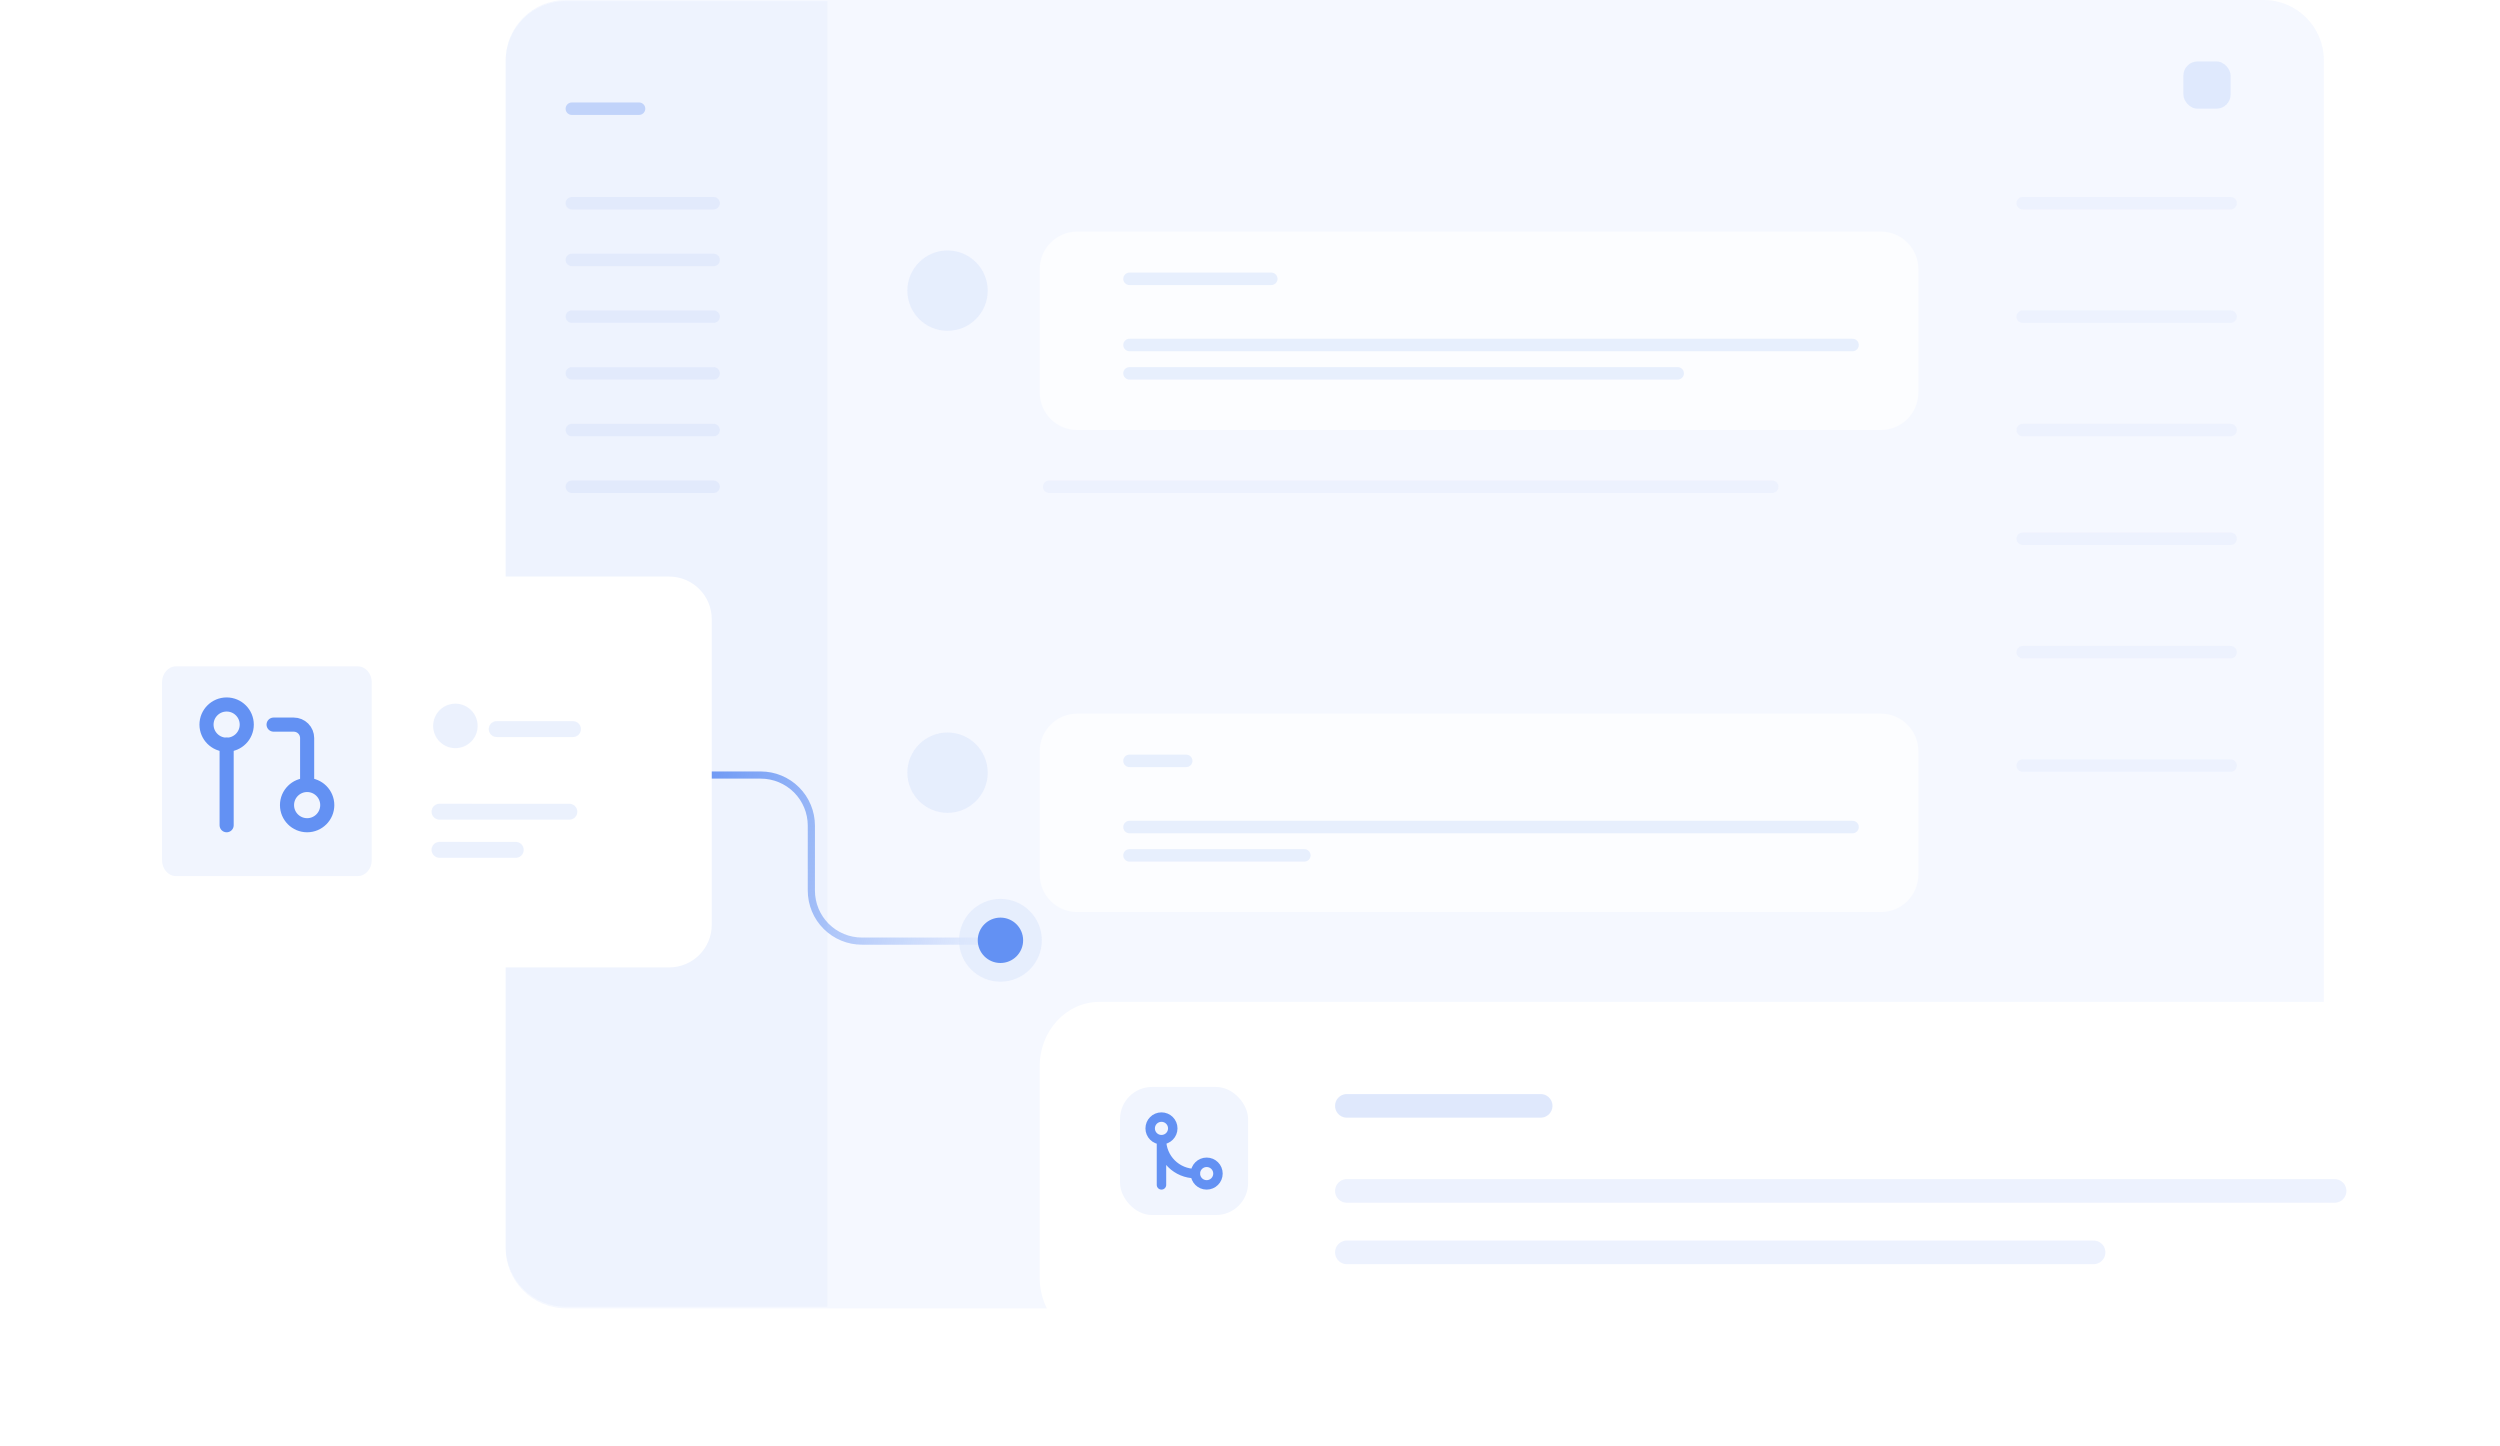 <svg width="529" height="306" viewBox="0 0 529 306" fill="none" xmlns="http://www.w3.org/2000/svg">
<path d="M478.978 0L119.75 0C112.708 0 107 5.708 107 12.75L107 264.095C107 271.136 112.708 276.845 119.75 276.845H478.978C486.019 276.845 491.728 271.136 491.728 264.095V12.75C491.728 5.708 486.019 0 478.978 0Z" fill="#F1F5FE" fill-opacity="0.75"/>
<path d="M119.724 276.504H175.085V0.238L119.724 0.238C118.053 0.238 116.398 0.567 114.854 1.207C113.31 1.847 111.907 2.784 110.726 3.966C109.544 5.148 108.607 6.551 107.968 8.095C107.328 9.639 107 11.293 107 12.965L107 263.788C107.002 267.161 108.344 270.395 110.729 272.78C113.115 275.164 116.351 276.504 119.724 276.504V276.504Z" fill="#D8E4FC" fill-opacity="0.25"/>
<path opacity="0.65" d="M398 49H227.931C223.551 49 220 52.551 220 56.931V83.069C220 87.449 223.551 91 227.931 91H398C402.38 91 405.931 87.449 405.931 83.069V56.931C405.931 52.551 402.38 49 398 49Z" fill="white"/>
<path d="M269 59H239" stroke="#C1D3FA" stroke-opacity="0.35" stroke-width="2.637" stroke-linecap="round" stroke-linejoin="round"/>
<path d="M392 73H239" stroke="#C1D3FA" stroke-opacity="0.35" stroke-width="2.637" stroke-linecap="round" stroke-linejoin="round"/>
<path d="M355 79H239" stroke="#C1D3FA" stroke-opacity="0.35" stroke-width="2.637" stroke-linecap="round" stroke-linejoin="round"/>
<circle cx="200.5" cy="61.5" r="8.5" fill="#D8E4FC" fill-opacity="0.5"/>
<path opacity="0.65" d="M398 151H227.931C223.551 151 220 154.551 220 158.931V185.069C220 189.449 223.551 193 227.931 193H398C402.38 193 405.931 189.449 405.931 185.069V158.931C405.931 154.551 402.38 151 398 151Z" fill="white"/>
<path d="M251 161H239" stroke="#C1D3FA" stroke-opacity="0.35" stroke-width="2.637" stroke-linecap="round" stroke-linejoin="round"/>
<path d="M392 175H239" stroke="#C1D3FA" stroke-opacity="0.35" stroke-width="2.637" stroke-linecap="round" stroke-linejoin="round"/>
<path d="M276 181H239" stroke="#C1D3FA" stroke-opacity="0.35" stroke-width="2.637" stroke-linecap="round" stroke-linejoin="round"/>
<circle cx="200.5" cy="163.5" r="8.5" fill="#D8E4FC" fill-opacity="0.5"/>
<path d="M375 103H222" stroke="#C1D3FA" stroke-opacity="0.15" stroke-width="2.637" stroke-linecap="round" stroke-linejoin="round"/>
<path d="M135.223 23H121" stroke="#C1D3FA" stroke-width="2.637" stroke-linecap="round" stroke-linejoin="round"/>
<path d="M151 43H121" stroke="#C1D3FA" stroke-opacity="0.25" stroke-width="2.637" stroke-linecap="round" stroke-linejoin="round"/>
<path d="M151 55H121" stroke="#C1D3FA" stroke-opacity="0.25" stroke-width="2.637" stroke-linecap="round" stroke-linejoin="round"/>
<path d="M151 67H121" stroke="#C1D3FA" stroke-opacity="0.25" stroke-width="2.637" stroke-linecap="round" stroke-linejoin="round"/>
<path d="M151 79H121" stroke="#C1D3FA" stroke-opacity="0.25" stroke-width="2.637" stroke-linecap="round" stroke-linejoin="round"/>
<path d="M151 91H121" stroke="#C1D3FA" stroke-opacity="0.25" stroke-width="2.637" stroke-linecap="round" stroke-linejoin="round"/>
<path d="M151 103H121" stroke="#C1D3FA" stroke-opacity="0.25" stroke-width="2.637" stroke-linecap="round" stroke-linejoin="round"/>
<path d="M472 43H428" stroke="#C1D3FA" stroke-opacity="0.15" stroke-width="2.637" stroke-linecap="round" stroke-linejoin="round"/>
<path d="M472 67H428" stroke="#C1D3FA" stroke-opacity="0.15" stroke-width="2.637" stroke-linecap="round" stroke-linejoin="round"/>
<path d="M472 91H428" stroke="#C1D3FA" stroke-opacity="0.15" stroke-width="2.637" stroke-linecap="round" stroke-linejoin="round"/>
<path d="M472 114H428" stroke="#C1D3FA" stroke-opacity="0.15" stroke-width="2.637" stroke-linecap="round" stroke-linejoin="round"/>
<path d="M472 138H428" stroke="#C1D3FA" stroke-opacity="0.15" stroke-width="2.637" stroke-linecap="round" stroke-linejoin="round"/>
<path d="M472 162H428" stroke="#C1D3FA" stroke-opacity="0.15" stroke-width="2.637" stroke-linecap="round" stroke-linejoin="round"/>
<path d="M234.45 199.142H182.393C180.987 199.144 179.595 198.869 178.296 198.333C176.997 197.796 175.816 197.009 174.821 196.016C173.826 195.022 173.037 193.843 172.499 192.545C171.961 191.246 171.683 189.854 171.683 188.449V174.71C171.683 171.869 170.555 169.145 168.547 167.137C166.538 165.128 163.814 164 160.974 164H119" stroke="url(#paint0_linear)" stroke-width="1.517" stroke-miterlimit="10"/>
<circle cx="211.693" cy="198.968" r="8.757" fill="#D8E4FC" fill-opacity="0.5"/>
<g filter="url(#filter0_d)">
<circle cx="211.693" cy="198.968" r="4.802" fill="#6391F3"/>
</g>
<g filter="url(#filter1_d)">
<path d="M141.584 122H24.024C19.04 122 15 126.04 15 131.024V195.681C15 200.665 19.04 204.705 24.024 204.705H141.584C146.568 204.705 150.608 200.665 150.608 195.681V131.024C150.608 126.04 146.568 122 141.584 122Z" fill="white"/>
</g>
<path d="M75.709 141H37.237C35.606 141 34.284 142.513 34.284 144.379L34.284 181.999C34.284 183.865 35.606 185.378 37.237 185.378H75.709C77.34 185.378 78.662 183.865 78.662 181.999L78.662 144.379C78.662 142.513 77.34 141 75.709 141Z" fill="#F1F5FE"/>
<path d="M64.99 174.62C67.342 174.62 69.249 172.713 69.249 170.362C69.249 168.01 67.342 166.103 64.99 166.103C62.638 166.103 60.731 168.01 60.731 170.362C60.731 172.713 62.638 174.62 64.99 174.62Z" stroke="#6391F3" stroke-width="2.985" stroke-linecap="round" stroke-linejoin="round"/>
<path d="M47.956 157.586C50.308 157.586 52.214 155.679 52.214 153.327C52.214 150.975 50.308 149.069 47.956 149.069C45.604 149.069 43.697 150.975 43.697 153.327C43.697 155.679 45.604 157.586 47.956 157.586Z" stroke="#6391F3" stroke-width="2.985" stroke-linecap="round" stroke-linejoin="round"/>
<path d="M57.892 153.328H62.151C62.904 153.328 63.626 153.627 64.158 154.159C64.691 154.692 64.99 155.414 64.99 156.167V166.103" stroke="#6391F3" stroke-width="2.985" stroke-linecap="round" stroke-linejoin="round"/>
<path d="M47.956 157.585V174.62" stroke="#6391F3" stroke-width="2.985" stroke-linecap="round" stroke-linejoin="round"/>
<circle cx="96.36" cy="153.603" r="4.707" fill="#D8E4FC" fill-opacity="0.5"/>
<path d="M121.239 154.278L105.101 154.275" stroke="#D8E4FC" stroke-opacity="0.5" stroke-width="3.362" stroke-linecap="round" stroke-linejoin="round"/>
<path d="M120.48 171.761L92.998 171.757" stroke="#D8E4FC" stroke-opacity="0.5" stroke-width="3.362" stroke-linecap="round" stroke-linejoin="round"/>
<path d="M109.136 179.83L92.998 179.826" stroke="#D8E4FC" stroke-opacity="0.5" stroke-width="3.362" stroke-linecap="round" stroke-linejoin="round"/>
<rect x="462" y="13" width="10" height="10" rx="3" fill="#D8E4FC" fill-opacity="0.75"/>
<g filter="url(#filter2_d)">
<path d="M503.374 212H232.626C225.653 212 220 218.087 220 225.596V270.404C220 277.913 225.653 284 232.626 284H503.374C510.347 284 516 277.913 516 270.404V225.596C516 218.087 510.347 212 503.374 212Z" fill="white"/>
</g>
<path d="M326 234H285" stroke="#C1D3FA" stroke-opacity="0.5" stroke-width="5" stroke-linecap="round" stroke-linejoin="round"/>
<path d="M494 252H285" stroke="#C1D3FA" stroke-opacity="0.3" stroke-width="5" stroke-linecap="round" stroke-linejoin="round"/>
<path d="M443 265H285" stroke="#C1D3FA" stroke-opacity="0.3" stroke-width="5" stroke-linecap="round" stroke-linejoin="round"/>
<rect x="237" y="230" width="27.098" height="27.098" rx="6.78" fill="#F1F5FE"/>
<path d="M255.33 250.722C256.651 250.722 257.721 249.652 257.721 248.331C257.721 247.011 256.651 245.94 255.33 245.94C254.01 245.94 252.939 247.011 252.939 248.331C252.939 249.652 254.01 250.722 255.33 250.722Z" stroke="#6391F3" stroke-width="2" stroke-linecap="round" stroke-linejoin="round"/>
<path d="M245.767 241.158C247.087 241.158 248.158 240.087 248.158 238.767C248.158 237.446 247.087 236.376 245.767 236.376C244.446 236.376 243.376 237.446 243.376 238.767C243.376 240.087 244.446 241.158 245.767 241.158Z" stroke="#6391F3" stroke-width="2" stroke-linecap="round" stroke-linejoin="round"/>
<path d="M245.767 250.721V241.157C245.767 243.059 246.523 244.884 247.868 246.229C249.213 247.574 251.037 248.33 252.94 248.33" stroke="#6391F3" stroke-width="2" stroke-linecap="round" stroke-linejoin="round"/>
<defs>
<filter id="filter0_d" x="195.79" y="183.065" width="31.806" height="31.806" filterUnits="userSpaceOnUse" color-interpolation-filters="sRGB">
<feFlood flood-opacity="0" result="BackgroundImageFix"/>
<feColorMatrix in="SourceAlpha" type="matrix" values="0 0 0 0 0 0 0 0 0 0 0 0 0 0 0 0 0 0 127 0"/>
<feOffset/>
<feGaussianBlur stdDeviation="5.55"/>
<feColorMatrix type="matrix" values="0 0 0 0 0.235 0 0 0 0 0.463 0 0 0 0 0.941 0 0 0 0.5 0"/>
<feBlend mode="normal" in2="BackgroundImageFix" result="effect1_dropShadow"/>
<feBlend mode="normal" in="SourceGraphic" in2="effect1_dropShadow" result="shape"/>
</filter>
<filter id="filter1_d" x="0.712" y="107.712" width="164.185" height="111.281" filterUnits="userSpaceOnUse" color-interpolation-filters="sRGB">
<feFlood flood-opacity="0" result="BackgroundImageFix"/>
<feColorMatrix in="SourceAlpha" type="matrix" values="0 0 0 0 0 0 0 0 0 0 0 0 0 0 0 0 0 0 127 0"/>
<feOffset/>
<feGaussianBlur stdDeviation="7.144"/>
<feColorMatrix type="matrix" values="0 0 0 0 0 0 0 0 0 0 0 0 0 0 0 0 0 0 0.12 0"/>
<feBlend mode="normal" in2="BackgroundImageFix" result="effect1_dropShadow"/>
<feBlend mode="normal" in="SourceGraphic" in2="effect1_dropShadow" result="shape"/>
</filter>
<filter id="filter2_d" x="207.71" y="199.71" width="320.58" height="96.58" filterUnits="userSpaceOnUse" color-interpolation-filters="sRGB">
<feFlood flood-opacity="0" result="BackgroundImageFix"/>
<feColorMatrix in="SourceAlpha" type="matrix" values="0 0 0 0 0 0 0 0 0 0 0 0 0 0 0 0 0 0 127 0"/>
<feOffset/>
<feGaussianBlur stdDeviation="6.145"/>
<feColorMatrix type="matrix" values="0 0 0 0 0 0 0 0 0 0 0 0 0 0 0 0 0 0 0.12 0"/>
<feBlend mode="normal" in2="BackgroundImageFix" result="effect1_dropShadow"/>
<feBlend mode="normal" in="SourceGraphic" in2="effect1_dropShadow" result="shape"/>
</filter>
<linearGradient id="paint0_linear" x1="218.908" y1="189.532" x2="119" y2="164" gradientUnits="userSpaceOnUse">
<stop stop-color="#3C76F0" stop-opacity="0"/>
<stop offset="1" stop-color="#3C76F0"/>
</linearGradient>
</defs>
</svg>
